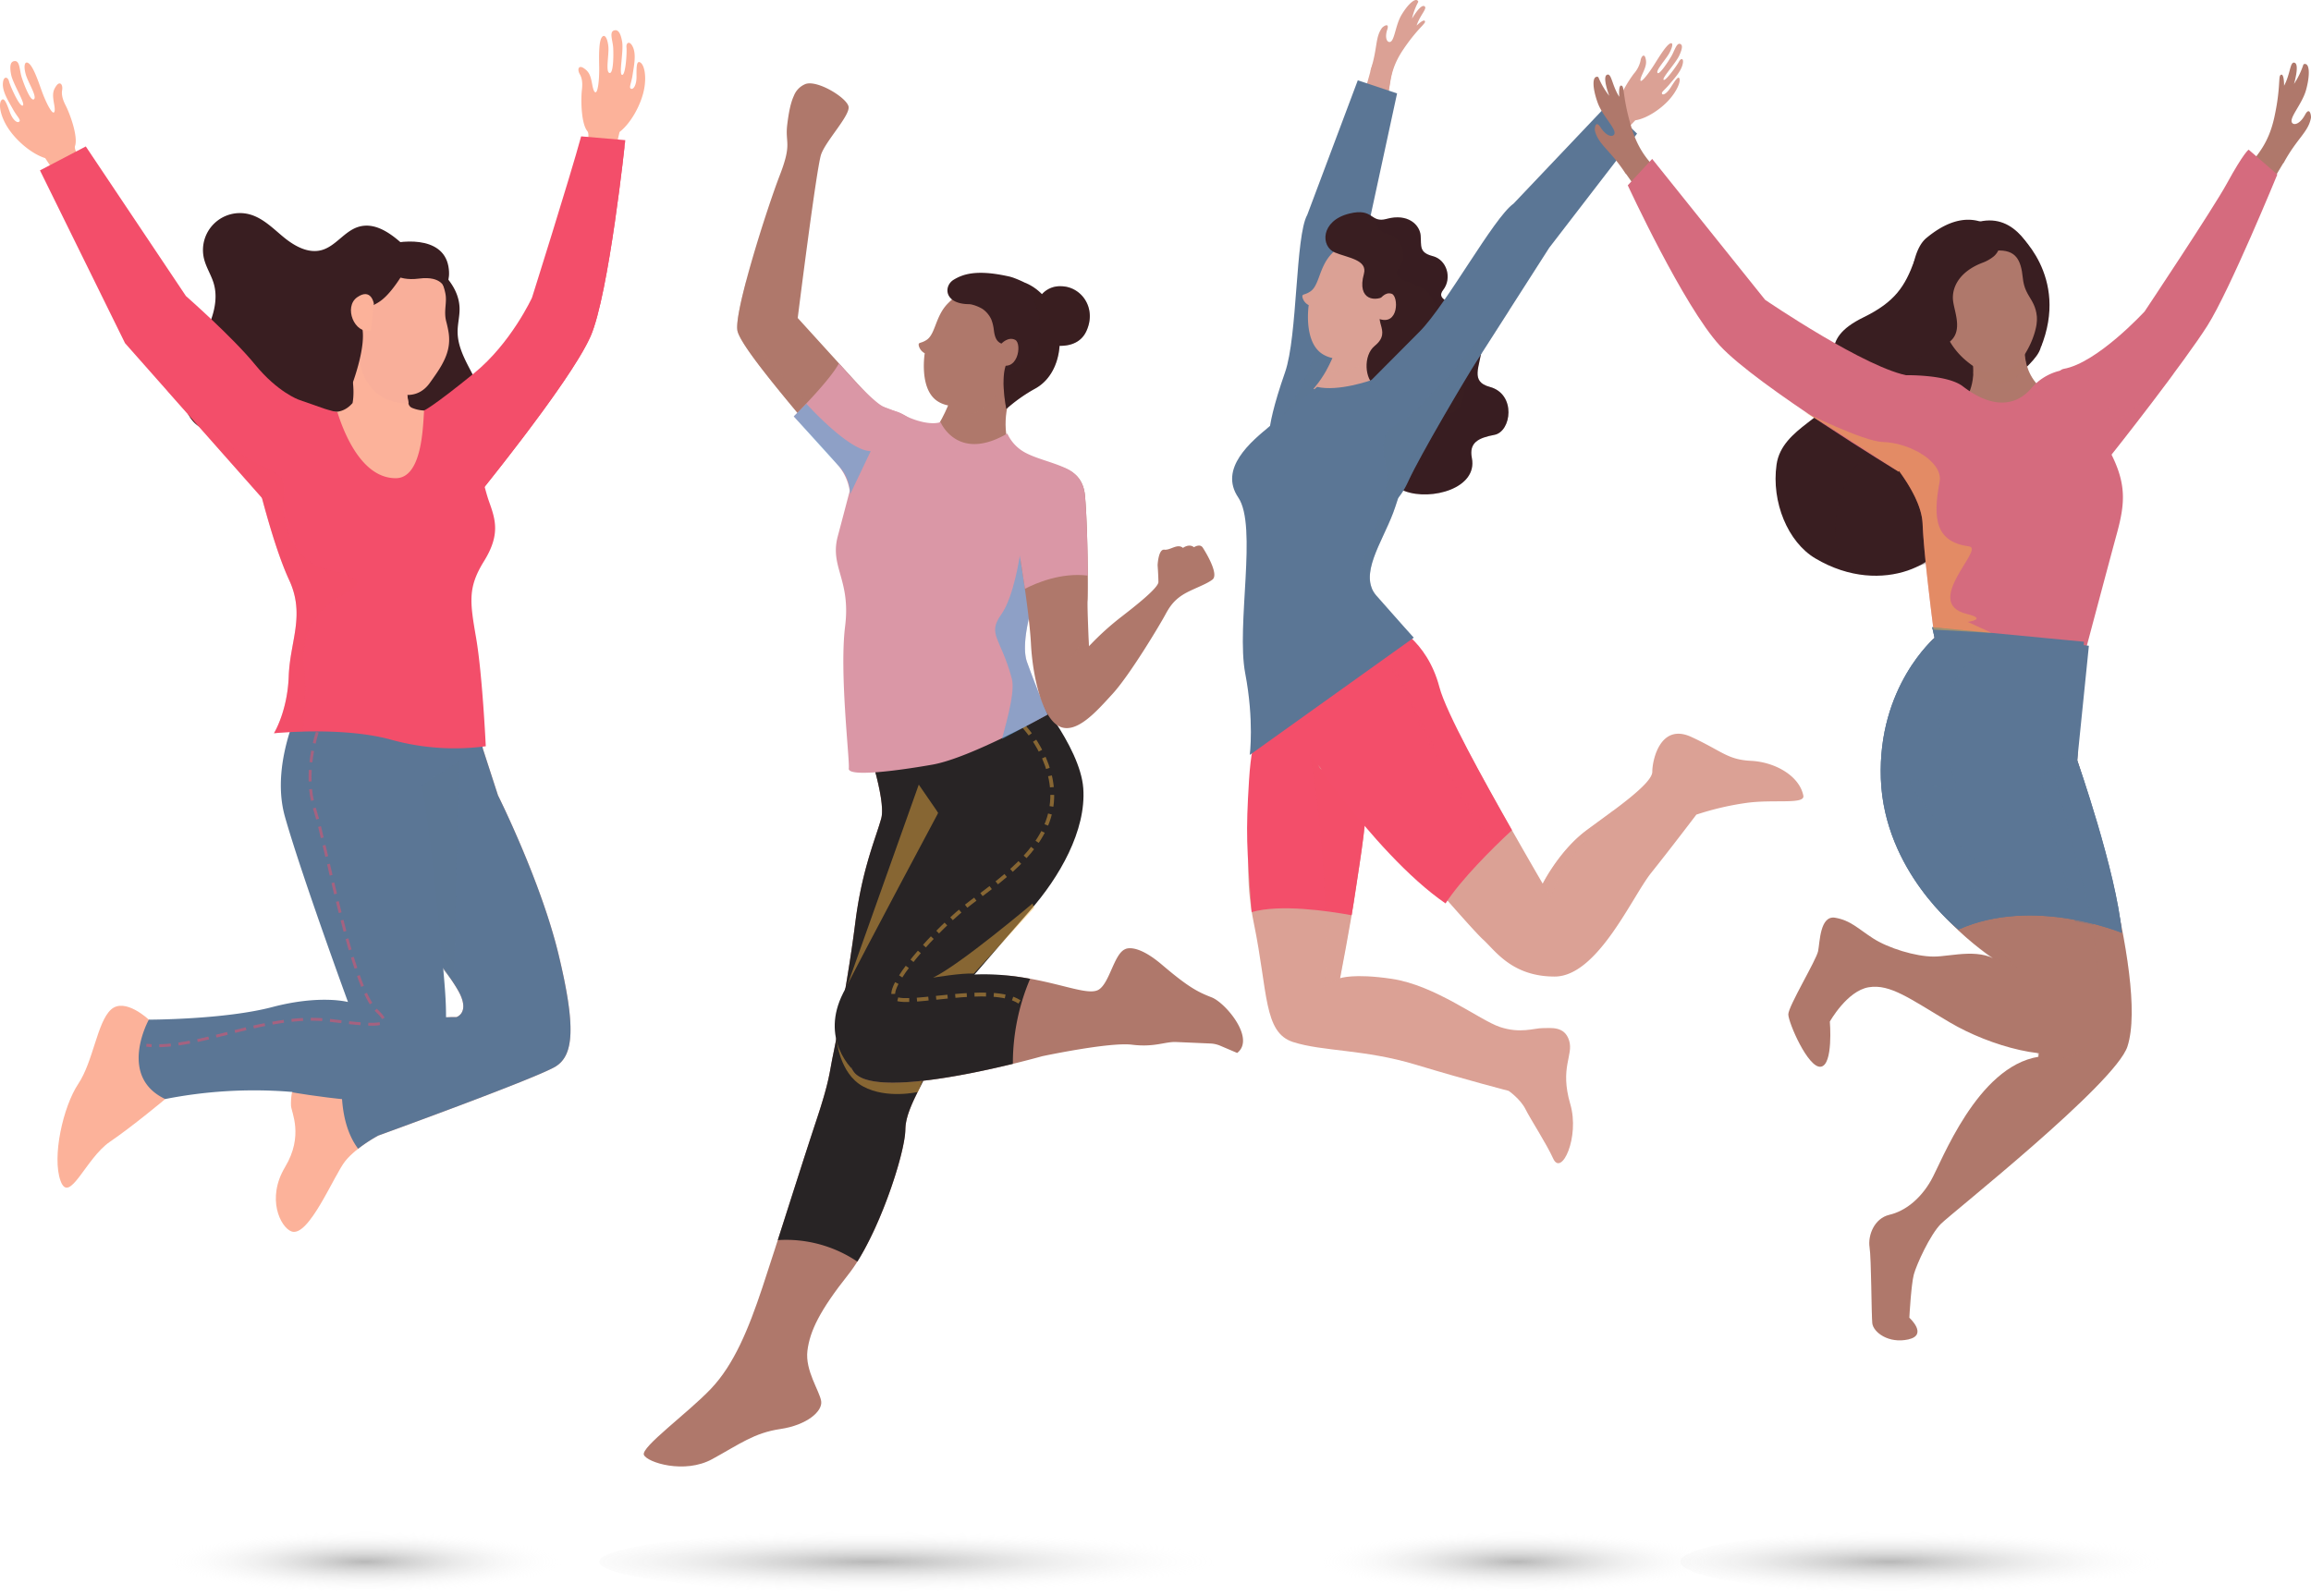 <svg xmlns="http://www.w3.org/2000/svg" xmlns:xlink="http://www.w3.org/1999/xlink" width="861.5" height="595.106" viewBox="0 0 861.5 595.106">
  <defs>
    <radialGradient id="radial-gradient" cx="0.5" cy="0.5" r="2.925" gradientTransform="translate(0.417 0.423) scale(0.167 0.153)" gradientUnits="objectBoundingBox">
      <stop offset="0"/>
      <stop offset="1" stop-color="#fff" stop-opacity="0"/>
    </radialGradient>
    <radialGradient id="radial-gradient-2" cx="0.5" cy="0.5" r="4.085" gradientTransform="translate(0.306 0.445) scale(0.119 0.11)" xlink:href="#radial-gradient"/>
    <radialGradient id="radial-gradient-3" cx="0.5" cy="0.5" r="5.183" gradientTransform="translate(0.325 0.457) scale(0.094 0.087)" xlink:href="#radial-gradient"/>
    <radialGradient id="radial-gradient-4" cx="0.5" cy="0.5" r="2.925" xlink:href="#radial-gradient"/>
  </defs>
  <g id="Women_Illustration_2" data-name="Women Illustration 2" transform="translate(-54.103 -40.645)">
    <g id="Group_10" data-name="Group 10" transform="translate(513.422 40.645)">
      <g id="Group_9" data-name="Group 9">
        <g id="Group_4" data-name="Group 4" transform="translate(39.985)">
          <path id="Path_267" data-name="Path 267" d="M430.943,56.371c-2.881,4.956-3.552,10.879-4.912,27.795-.159,1.978-.328,3.871-.5,5.72a75.318,75.318,0,0,0-16.5,2.947c4.936-12.136,9.546-23.714,10.518-27.13,2.733-9.612,1.152-6.527,8.182-9.507C431.211,54.723,433.825,51.413,430.943,56.371Z" transform="translate(-409.033 -35.317)" fill="#dba195"/>
          <path id="Path_268" data-name="Path 268" d="M434.448,50.186s3.017-2.954,3.143-1.457c.07.861-3.088,2.889-8.152,10.421-4.8,7.132-4.58,11.948-5.344,15.127-1.5,6.243-7.339-5.835-6.741-7.688,2.591-8.02,1.591-11.95,4.182-15.525.394-.544,2.918-2.28,1.958.649-.95,2.9-.148,4.789,1.017,4.578,1.736-.314,2-6.232,4.315-10.106,2.376-3.974,5.246-6.639,6.183-5.094a.388.388,0,0,1-.007.387,24.316,24.316,0,0,0-2.266,6.114s3.046-5.327,4.541-4.67S435.768,46.117,434.448,50.186Z" transform="translate(-405.666 -40.645)" fill="#dba195"/>
        </g>
        <path id="Path_269" data-name="Path 269" d="M389.191,204.9l2.259-6.672s-3.331-2.424,5.4-27.445c4.708-13.5,3.8-50.741,8.273-58.676l18.839-50.171,14.643,4.886-11.347,52.464s-5.357,42.228-6.307,49.58-4.035,40.861-3.859,51.623-4.261,13.361-4.261,13.361L390.909,205.3Z" transform="translate(-377.119 -31.986)" fill="#5b7695"/>
        <path id="Path_270" data-name="Path 270" d="M419.243,201.347l16.425,6.66a57.427,57.427,0,0,1,16.871,23.53c5.327,14.65,39.512,73.253,39.512,73.253s6.215-12.432,16.425-19.979S532.9,267.5,532.9,263.056s3.02-18.309,14.564-12.982,13.405,8.465,22.283,8.909,17.979,5.561,19.461,12.973c.674,3.368-10.655,1.332-20.865,2.664a106.218,106.218,0,0,0-19.018,4.419s-9.767,12.875-16.87,21.753-19.978,38.624-35.96,38.624-22.2-9.767-26.639-13.762-31.52-35.517-31.52-35.517l-13.319-14.207-15.982-14.206-17.758-18.2,4.44-28.414Z" transform="translate(-376.272 24.724)" fill="#dba195"/>
        <path id="Path_271" data-name="Path 271" d="M412.073,125.765s-8.54,31.333-20.376,38.7c-8.768,5.461,10.03,8.69,10.03,8.69l16.646-19.57,2.024-20.021Z" transform="translate(-377.048 -6.021)" fill="#5b7695" opacity="0.34" style="mix-blend-mode: multiply;isolation: isolate"/>
        <g id="Group_5" data-name="Group 5" transform="translate(5.566 263.363)">
          <path id="Path_272" data-name="Path 272" d="M407.811,227.856H394.048L390.5,232.74s4.44-8.51.888,10.58-9.767,39.586-4.44,65.336,3.552,40.844,14.652,44.4,26.637,2.663,45.727,8.435,34.629,9.767,34.629,9.767,4.372,3.026,6.274,6.83,7.775,12.8,10.33,18.426c3.106,6.831,9.971-8.037,6.367-20.328-4.011-13.675,1.268-18.175-.423-23.67s-6.762-4.649-9.933-4.649-8.242,2.114-15.85-.422S454.693,331.9,438.35,329.477c-14.27-2.119-19.232-.211-19.232-.211s3.8-19.443,5.706-32.335,4.86-29.165,3.8-39.733S407.811,227.856,407.811,227.856Z" transform="translate(-384.442 -227.856)" fill="#dba195"/>
          <path id="Path_273" data-name="Path 273" d="M409.177,279.332l-3.945-4.227s2.254,28.742-.423,38.04l6.2-3.1,5.071-28.6Z" transform="translate(-376.332 -208.637)" fill="#dba195" opacity="0.31" style="mix-blend-mode: multiply;isolation: isolate"/>
          <path id="Path_274" data-name="Path 274" d="M390.621,232.74l3.552-4.884h13.762S427.7,246.632,428.753,257.2s-1.9,26.841-3.8,39.733c-.4,2.733-.892,5.764-1.412,8.84-8.912-1.639-26.71-4.227-37.286-1.161-1.815-24.739-2.209-29.062-.957-49.228C386.5,236,390.621,232.74,390.621,232.74Z" transform="translate(-384.566 -227.856)" fill="#f34e6a"/>
        </g>
        <g id="Group_6" data-name="Group 6" transform="translate(26.173 79.121)">
          <path id="Path_275" data-name="Path 275" d="M426.7,122.918l16.321-3.452s-15.283,17.956-12.32,34.985c3.279,18.851-28.534-.914-28.534-.914s12.558-13.415,9.659-31.109C411.172,118.44,426.7,122.918,426.7,122.918Z" transform="translate(-398.014 -87.703)" fill="#dba195"/>
          <path id="Path_276" data-name="Path 276" d="M415.022,127.783l11.936,4.454s-4.1,12.544-21.412,11.268l5.18-10.386Z" transform="translate(-396.64 -84.32)" fill="#dba195" opacity="0.44" style="mix-blend-mode: multiply;isolation: isolate"/>
          <path id="Path_277" data-name="Path 277" d="M433.588,104.863c-7.649-4.136-15.3-3.143-23.383,5.18-4.829,4.973-4.565,11.808-8.007,14.125-2.268,1.528-3.212.753-2.936,2.211a4.485,4.485,0,0,0,2.324,2.882s-1.962,12.868,4.5,17.805c5.81,4.443,17.168,2.048,24.464-3.763C435.915,139.028,451.122,114.343,433.588,104.863Z" transform="translate(-399.215 -94.609)" fill="#dba195"/>
          <path id="Path_278" data-name="Path 278" d="M428.4,132.048s2.161-6-.058-4.413c-4.133,2.964-11.431,2.254-8.663-7.753,1.452-5.246-5.972-5.959-10.786-7.952-5.423-2.245-5.4-11.849,5.294-14.511,9.19-2.286,7.82,3.652,13.89,1.988,8.161-2.237,12.439,2.311,12.755,6.188s-.713,6.336,4.516,7.678,7.288,8.2,3.883,12.6c-2.673,3.451,2.138,4.474,7.208,6.71s8,8.051,7.21,15.058-4.42,12.411,2.932,14.387c9.982,2.684,8.081,16.7,1.743,17.891-6.067,1.142-9.518,2.927-8.4,8.647,2.218,11.331-15.176,15.957-24.876,12.375-12.517-4.623-13.468-19.532-10.458-26.688s3.462-10.216-.772-12.668c-3.756-2.175-4.587-11.2-.1-14.861C430.916,140.861,421.118,136.937,428.4,132.048Z" transform="translate(-396.73 -96.888)" fill="#391e21"/>
          <path id="Path_279" data-name="Path 279" d="M419.862,120.707s1.892-3.063,4.486-2.133,2.677,12.218-4.98,9.269" transform="translate(-391.017 -88.137)" fill="#dba195"/>
          <path id="Path_280" data-name="Path 280" d="M461.082,161.469c-7.352-1.977-3.724-7.38-2.932-14.387s-2.138-12.823-7.21-15.059-9.881-3.258-7.208-6.709c3.406-4.4,1.346-11.256-3.883-12.6s-4.2-3.8-4.516-7.678-4.595-8.425-12.755-6.188a5.475,5.475,0,0,1-3.749-.056c.066,2.828.091,4.717,4.434,5.831,5.229,1.342,7.288,8.2,3.881,12.6-2.671,3.451,2.14,4.472,7.21,6.709s8,8.051,7.21,15.059-4.421,12.411,2.932,14.387c9.982,2.684,8.08,16.7,1.743,17.891-6.067,1.142-9.518,2.927-8.4,8.647,1.687,8.611-7.954,13.345-16.936,13.551a17.026,17.026,0,0,0,8.646,6.914c9.7,3.582,27.094-1.044,24.876-12.375-1.12-5.72,2.331-7.505,8.4-8.647C469.163,178.167,471.065,164.153,461.082,161.469Z" transform="translate(-391.236 -96.33)" fill="#391e21" opacity="0.19" style="mix-blend-mode: multiply;isolation: isolate"/>
        </g>
        <path id="Path_281" data-name="Path 281" d="M476.6,92.529c-2.722-.526-3.027-4.772-.488-6.793,4.746-3.776,10.154-8.488,10.175-10.379.035-3,3.964-9.338,6.012-11.984a10.752,10.752,0,0,0,2.4-4.694c.266-1.791,1.419-2.832,1.885-.985s.117,3.084-1.152,5.854c-.616,1.345-.938,2.383-.647,2.593.513.37,3.088-2.927,5.161-6.247,2.141-3.425,4.559-7.281,5.931-7.746,1.063-.359.833,1.307-.429,3.641s-5.014,6.309-4.413,7.345,3.933-4.073,5.16-6.162,1.927-5.039,3.262-4.616c.914.29,1.035,1.479-.326,4.378s-6.506,8.372-5.809,9.015,5.041-5.455,5.728-6.789c.712-1.38,1.995-1.417,1.321,1.165s-3.065,5.133-4.886,7.318-3.119,2.871-2.738,3.535,1.813-.2,3.219-2.382,2.815-4.54,3.264-3.307-.954,4.721-4.043,8.107-8.283,6.841-12.412,7.445c0,0-9.268,9.518-10.254,12.837Z" transform="translate(-342.472 -35.986)" fill="#dba195"/>
        <path id="Path_282" data-name="Path 282" d="M409.986,182.066l10.566-11s6.229-6.229,18-18.1c10.064-10.148,27.58-42.463,35.021-47.716l34.906-36.779,11.135,10.69L486.877,121.7s-22.939,35.856-26.948,42.092-21.156,35.187-25.612,44.987-9.576,10.244-9.576,10.244l-7.573-35.187Z" transform="translate(-368.661 -29.327)" fill="#5b7695"/>
        <path id="Path_283" data-name="Path 283" d="M421.579,252.228l1.127,17.753-5.146,34.412s-6.689-2.289-9.788-2.007c0,0-1.41-44.521-7.608-64.811S421.579,252.228,421.579,252.228Z" transform="translate(-373.025 36.884)" fill="#f34e6a" opacity="0.31" style="mix-blend-mode: multiply;isolation: isolate"/>
        <g id="Group_7" data-name="Group 7" transform="translate(15.002 226.071)">
          <path id="Path_284" data-name="Path 284" d="M395.714,215.109l23.53-13.762,16.425,6.66s13.151,5.457,17.881,23.53c2.438,9.317,16.583,34.87,27.037,53.29-7.665,7.114-19.042,18.5-24.763,27.326-27.633-18.967-58.33-66.643-58.33-66.643l-6.219-1.986Z" transform="translate(-391.274 -201.347)" fill="#f34e6a"/>
          <path id="Path_285" data-name="Path 285" stroke="#f34e6a" d="M415.569,211.371s9.3,1.957,18.6,23.984,29.368,50.416,29.368,50.416" fill="none" transform="translate(-381.392 -197.27)" stroke-miterlimit="10" stroke-width="1.077" stroke-dasharray="4.308 2.872" opacity="0.49" style="mix-blend-mode: multiply;isolation: isolate"/>
        </g>
        <path id="Path_286" data-name="Path 286" d="M412.3,143.924s-12.176,10.276-17.044,14.183c-7.716,6.193-19.7,16.247-12.356,27.075,7.227,10.651-.83,47.628,2.584,65.551,3.382,17.752,1.691,30.433,1.691,30.433l61.148-43.724s-6.1-6.748-13.95-15.708c-6.693-7.643,2.052-19.65,6.263-30.877s11.7-42.106,11.7-42.106L432.5,141.4S420.256,145.8,412.3,143.924Z" transform="translate(-380.61 0.339)" fill="#5b7695"/>
        <g id="Group_8" data-name="Group 8" transform="translate(31.99 285.14)">
          <path id="Path_287" data-name="Path 287" d="M453.672,258.763l-.543-.959Z" transform="translate(-383.102 -237.451)" fill="#dba195"/>
          <path id="Path_288" data-name="Path 288" d="M404.12,244.646l-.769-1.31q.713.945,1.464,1.926Z" transform="translate(-403.35 -243.336)" fill="#dba195"/>
          <path id="Path_289" data-name="Path 289" d="M465.768,288.268l-2.856-5.4s6.215-12.432,16.425-19.979c3.064-2.265,6.485-4.728,9.776-7.189l1.29-.449S471.184,270.21,465.768,288.268Z" transform="translate(-379.122 -238.491)" fill="#dba195" opacity="0.51" style="mix-blend-mode: multiply;isolation: isolate"/>
          <path id="Path_290" data-name="Path 290" d="M455.269,261.584h0q-.861-1.517-1.754-3.1C454.109,259.537,454.7,260.574,455.269,261.584Z" transform="translate(-382.945 -237.173)" fill="#f34e6a"/>
          <path id="Path_291" data-name="Path 291" d="M453.448,258.369l-1.1-1.954Z" transform="translate(-383.42 -238.016)" fill="#f34e6a"/>
          <path id="Path_292" data-name="Path 292" d="M445.673,244.4q-.215-.392-.429-.785Q445.457,244.009,445.673,244.4Z" transform="translate(-386.309 -243.222)" fill="#f34e6a"/>
        </g>
        <path id="Path_293" data-name="Path 293" d="M457.9,141.709c-4.008,6.235-21.156,35.188-25.612,44.987a27.211,27.211,0,0,1-3.752,6.187c-.667,2.128-1.3,4.03-1.875,5.56-3.756,10.016-11.091,20.643-7.884,28.248-7.155-4.806-2.359-13.461-.474-17.441,2.024-4.274,6.073-19.795,6.073-24.294s-4.274-15.3,2.925-19.121,11.056-9.5,17.322-15.521,6.523-8.1,10.8-13.048c2.2-2.552,8.775-8.933,14.623-14.515C464.719,131.068,459.6,139.06,457.9,141.709Z" transform="translate(-366.631 -7.246)" fill="#5b7695" opacity="0.34" style="mix-blend-mode: multiply;isolation: isolate"/>
      </g>
      <ellipse id="Ellipse_1" data-name="Ellipse 1" cx="76.514" cy="12.752" rx="76.514" ry="12.752" transform="translate(29.675 569.601)" opacity="0.28" fill="url(#radial-gradient)" style="mix-blend-mode: multiply;isolation: isolate"/>
    </g>
    <g id="Group_16" data-name="Group 16" transform="translate(648.15 63.986)">
      <g id="Group_15" data-name="Group 15">
        <path id="Path_294" data-name="Path 294" d="M674.724,76.71c-1.74,3.247-4.064,4.125-4.852,2.932-1.175-1.781,3.782-6.951,5.236-12.211,1.491-5.395,1.426-10.129-.708-9.657a.475.475,0,0,0-.333.328,29.322,29.322,0,0,1-3.454,7.086s2.117-7.111.293-7.869-1.536,3.988-3.991,8.538c0,0,.065-5.105-1.349-3.964-.812.656.051,5.111-2.308,15.828-2.234,10.146-6.624,13.979-8.766,17.3-.993,1.54-.883,2.432-.134,2.881-2.216,2.988-5.09,6.5-8.957,10.836-1.6,1.791-3.112,3.518-4.586,5.211,3.341,3.99,4.4,9.788,8.175,17.123,6.491-14.448,12.766-28.142,14.943-31.844,1.1-1.877,1.957-3.275,2.605-4.376a1.512,1.512,0,0,0,.3-.354c4.851-8.961,9.121-11.367,10.086-16.617C677.073,77.08,676.484,73.425,674.724,76.71Z" transform="translate(-409.495 -57.237)" fill="#af786b"/>
        <path id="Path_295" data-name="Path 295" d="M510.764,109.792c-4.193-4.022-7.333-7.3-9.773-10.108.712-.505.751-1.4-.357-2.861-2.394-3.146-7.07-6.624-10.087-16.567-3.184-10.5-2.67-15.009-3.531-15.6-1.5-1.027-1.037,4.059-1.037,4.059-2.8-4.346-2.884-9.1-4.644-8.2s.9,7.822.9,7.822a29.338,29.338,0,0,1-4-6.795.472.472,0,0,0-.357-.3c-2.164-.3-1.861,4.421.046,9.683,1.858,5.13,7.2,9.9,6.169,11.766-.692,1.251-3.077.557-5.064-2.545-2.01-3.139-2.314.551-2.106,1.336,1.37,5.159,5.817,7.225,11.348,15.783a1.447,1.447,0,0,0,.329.329c.733,1.048,1.691,2.376,2.939,4.161,2.456,3.52,9.778,16.686,17.374,30.586,3.192-7.608,3.8-13.471,6.817-17.708C514.139,113.057,512.494,111.452,510.764,109.792Z" transform="translate(-476.381 -55.949)" fill="#af786b"/>
        <g id="Group_14" data-name="Group 14" transform="translate(12.76 32.466)">
          <path id="Path_296" data-name="Path 296" d="M628.84,219.023l-1.871,34.625S654,334.6,645.685,360.33c-4.468,13.823-65.489,62.09-69.529,66.131s-9.089,15.149-10.1,18.852-1.684,16.16-1.684,16.16,7.07,6.4-.336,8.08-13.129-2.694-13.466-6.06-.338-23.9-1.01-28.279,1.682-10.773,7.407-12.119,11.445-5.723,15.486-12.793,17.17-42.418,40.062-46.122l4.04-32.655-20.2-70.361,6.733-47.132Z" transform="translate(-459.42 -25.924)" fill="#af786b"/>
          <path id="Path_297" data-name="Path 297" d="M628.84,219.023l-1.871,34.625S654,334.6,645.685,360.33c-4.468,13.823-65.489,62.09-69.529,66.131s-9.089,15.149-10.1,18.852-1.684,16.16-1.684,16.16,7.07,6.4-.336,8.08-13.129-2.694-13.466-6.06-.338-23.9-1.01-28.279,1.682-10.773,7.407-12.119,11.445-5.723,15.486-12.793,17.17-42.418,40.062-46.122l4.04-32.655-20.2-70.361,6.733-47.132Z" transform="translate(-459.42 -25.924)" fill="#af786b" opacity="0.1" style="mix-blend-mode: multiply;isolation: isolate"/>
          <path id="Path_298" data-name="Path 298" d="M623.415,143.067c-2.161,7.767-21.366,16.87-22.009,32.01s13.315,11.82,2.02,16.5-16.871,10.238-15.486,20.2-22.892,24.911-48.479,9.762c-10.247-6.066-16.469-21-14.476-35.012s21.075-17.839,22.166-28.024-7.017-18.434,10.239-26.866c11.793-5.762,15.469-11.588,18.934-21.027s32.947,8.438,32.947,8.438S630.349,118.141,623.415,143.067Z" transform="translate(-469.522 -69.114)" fill="#391e21"/>
          <path id="Path_299" data-name="Path 299" d="M593.293,123.708s-7.345,8.439-14.785,12.768-10.69,3.756-14.336,14.329,1.048,18.112-11.713,25.768-21.146,48.126,5.1,44.115,28.074-9.114,30.625-16.406,18.595-43.022,18.595-43.022l3.281-24.427Z" transform="translate(-463.119 -62.664)" fill="#391e21" opacity="0.28" style="mix-blend-mode: multiply;isolation: isolate"/>
          <path id="Path_300" data-name="Path 300" d="M594.546,327.325s15.4,2.655,21.189-9.98-12.371-10-12.371-10l-9.74,11.845Z" transform="translate(-441.452 11.94)" fill="#af786b" opacity="0.37" style="mix-blend-mode: multiply;isolation: isolate"/>
          <g id="Group_11" data-name="Group 11" transform="translate(158.92)">
            <path id="Path_301" data-name="Path 301" d="M599.073,184.088s-2.707-21.064,2.9-22.034c12.551-2.172,30.208-21.426,30.208-21.426s25.482-38.24,30.6-47.6c6.4-11.7,8.168-12.714,8.168-12.714l10.689,9.258s-17.742,43.269-26.065,56.38c-8.518,13.421-33.3,45.171-38.069,50.929C613.965,201.161,599.073,184.088,599.073,184.088Z" transform="translate(-598.42 -80.315)" fill="#d56b7e"/>
            <path id="Path_302" data-name="Path 302" d="M640.624,139.632a4.429,4.429,0,0,0-.982.988c-4.617,5.935-21.763,17.8-21.763,17.8s5.935-9.562-1.978-5.6-9.892-.989-9.892-.989l-1.649,2.638,8.287,18.859a2.266,2.266,0,0,0,2.444-.573C618.276,168.908,630.389,153.465,640.624,139.632Z" transform="translate(-596.004 -56.187)" fill="#d56b7e" opacity="0.44" style="mix-blend-mode: multiply;isolation: isolate"/>
          </g>
          <g id="Group_12" data-name="Group 12" transform="translate(116.455 33.703)">
            <path id="Path_303" data-name="Path 303" d="M598.1,127.073s-4.2,13.039,3.721,21.764c4.23,4.659-3.857,11.329-11.981,11.188-7.089-.122-14.12-6.8-14.12-6.8s5.747-8.744-1.037-23.07Z" transform="translate(-565.612 -94.999)" fill="#af786b"/>
            <path id="Path_304" data-name="Path 304" d="M578.629,132.725l-1.642,7.459s.029.454.02,2.857c0,0,14,10.513,19.626-4.026,0,0-1-6.118-.535-7.457S578.629,132.725,578.629,132.725Z" transform="translate(-564.674 -93.335)" fill="#af786b" opacity="0.51" style="mix-blend-mode: multiply;isolation: isolate"/>
            <path id="Path_305" data-name="Path 305" d="M602.528,124.55a22.778,22.778,0,0,1-1.728-3.776c-.561-1.843-.563-3.9-1.515-5.614-.992-1.778-1.023-6.02-2.4-7.505-2.8-3.026-7.926-3.2-12.132-3.373a8.959,8.959,0,0,0-1.4.048l-.111.014a20.115,20.115,0,0,0-2.743.508l-.748.194c-4.431,1.144-7.414,5.057-9.21,9.13a31.031,31.031,0,0,0-2.023,6.529,10.225,10.225,0,0,0-.193,3.674c.245,1.5.878,2.927.844,4.469-.032,1.576-.459,3.123-.381,4.706a16,16,0,0,0,1.225,4.8,27.44,27.44,0,0,0,8.3,11.234,35.358,35.358,0,0,0,3.047,2.244,12.167,12.167,0,0,0,8.87,1.629l.732-.138a12.166,12.166,0,0,0,7.678-4.731c4.136-5.82,7.494-14.538,4.924-21.758A18.71,18.71,0,0,0,602.528,124.55Z" transform="translate(-568.234 -104.273)" fill="#af786b"/>
          </g>
          <path id="Path_306" data-name="Path 306" d="M612.078,274.534l4.738,40.536L596.021,289.8l-.527-17.109Z" transform="translate(-440.69 -2.062)" fill="#af786b" opacity="0.2" style="mix-blend-mode: multiply;isolation: isolate"/>
          <path id="Path_307" data-name="Path 307" d="M619.559,224.872l-6.733,36.358s22.22,56.221,27.606,67.668,7.069,27.606-3.366,33.665-34-.672-48.816-9.425-22.219-14.477-30.3-13.131S543.476,352.8,543.476,352.8s1.346,16.16-3.366,16.833-12.119-16.5-12.119-19.526,10.435-20.2,11.109-23.566.674-13.466,6.4-12.457,8.332,3.956,14.055,7.66,15.908,6.817,22.641,6.817,18.18-3.7,25.249,2.693c0,0-24.239-14.476-33.329-36.022s-13.466-39.052-4.376-61.608,12.793-23.9,12.793-23.9l39.389,4.376Z" transform="translate(-468.149 -27.676)" fill="#af786b"/>
          <path id="Path_308" data-name="Path 308" d="M600.229,309.773a70.95,70.95,0,0,0-11.108-4.443s-14.283-11.268-17.933-16.347-9.2-22.058-9.2-22.058l9.522,1.11S586.423,299.618,600.229,309.773Z" transform="translate(-454.322 -4.408)" fill="#af786b" opacity="0.2" style="mix-blend-mode: multiply;isolation: isolate"/>
          <path id="Path_309" data-name="Path 309" d="M608.847,145.782a20.284,20.284,0,0,1,11.251-6.848,12.6,12.6,0,0,1,6.361.219c7.658,2.546,5.692,18.108,11.9,30.008s5.69,19.142,2.587,30.525-11.9,44.493-11.9,44.493l-56.058-5.54s-3.957-29.642-4.475-42.576-17.073-29.49-17.073-29.49l9.829-25.869s16.188-.511,22.248,4.139C597.219,155.357,605.325,149.821,608.847,145.782Z" transform="translate(-458.61 -56.593)" fill="#d56b7e"/>
          <path id="Path_310" data-name="Path 310" d="M595.539,176.19s2.141-11.472-4.815-12.479c-15.82-2.287-54.08-28.405-54.08-28.405l-42.1-52.537-9.091,9.847s20.807,45.063,34.31,59.751c13.809,15.021,66.688,47.054,66.688,47.054Z" transform="translate(-485.452 -79.317)" fill="#d56b7e"/>
          <path id="Path_311" data-name="Path 311" d="M571.664,206.9l56.563,5.408-2.491,44.234s14.553,41.443,16.634,64.319c0,0-33.037-13.726-60.9-1.248,0,0-27.689-21.628-28.936-56.148s20.034-52.6,20.034-52.6Z" transform="translate(-458.187 -28.823)" fill="#5b7695"/>
          <path id="Path_312" data-name="Path 312" d="M571.664,206.9l58.416,6.917-4.344,42.725s14.553,41.443,16.634,64.319c0,0-33.037-13.726-60.9-1.248,0,0-27.689-21.628-28.936-56.148s20.034-52.6,20.034-52.6Z" transform="translate(-458.187 -28.823)" fill="#5b7695"/>
          <path id="Path_313" data-name="Path 313" d="M581.468,319.617a64.179,64.179,0,0,1,25.681-5.226,8.12,8.12,0,0,0-3.274-.841c-11.109-.505-19.19-11.614-19.19-11.614s21.715,1.009,11.616-3.03-23.735-19.695-30.8-30.3,7.574-1.01,13.634-1.01-11.614-23.735-2.02-36.864,16.665-21.208,16.665-21.208l.087-.5-22.2-2.123.9,3.966s-21.282,18.078-20.034,52.6S581.468,319.617,581.468,319.617Z" transform="translate(-458.187 -28.823)" fill="#5b7695" opacity="0.28" style="mix-blend-mode: multiply;isolation: isolate"/>
          <path id="Path_314" data-name="Path 314" d="M594.758,249.152l9.09-8.08-3.4,8.271L614.691,304l-6.947-1.293Z" transform="translate(-440.99 -14.924)" fill="#5b7695" opacity="0.28" style="mix-blend-mode: multiply;isolation: isolate"/>
          <path id="Path_315" data-name="Path 315" d="M593.249,228.17s7.68-1.018-.329-2.968c-16.838-4.1,6.774-24.385.882-25.174-12.371-1.657-13.708-10.016-11.033-24.059,1.431-7.512-11.209-14.64-21.106-14.882-7.319-.179-29.688-11.344-29.688-11.344l7.965,4.586,27.587,17.848.118-.3c4.222,5.768,8.528,13.176,8.788,19.672.416,10.4,3.056,31.593,4.074,39.5l21.7,1.232Z" transform="translate(-466.528 -52.074)" fill="#f6b545" opacity="0.44" style="mix-blend-mode: multiply;isolation: isolate"/>
          <g id="Group_13" data-name="Group 13" transform="translate(98.052 26.132)">
            <path id="Path_316" data-name="Path 316" d="M592.735,101.546a6.866,6.866,0,0,1,.795,11,14.592,14.592,0,0,1-4.208,2.383c-8.417,3.2-11.616,9.089-10.942,14.308s5.218,14.308-5.892,17.337c-3.318.906-8.542,4.313-10.6,7.407-3.272,4.91-8.14-3.048-6.347-8.67a12.191,12.191,0,0,1,1.633-3.281c6.566-9.427,5.387-10.773,5.387-16.16s.893-16.084,5.891-20.2S582.913,95.27,592.735,101.546Z" transform="translate(-555.152 -98.891)" fill="#391e21"/>
            <path id="Path_317" data-name="Path 317" d="M583.344,106.434s-1,4.1,3.2,3.871c7.241-.392,9.137,3.437,9.823,10.229.8,7.958,5.741,7.75,5.318,17.69,0,0,2.7-12.432.85-20.007s-8.753-21.882-22.387-18.685S583.344,106.434,583.344,106.434Z" transform="translate(-547.154 -98.817)" fill="#391e21"/>
          </g>
          <path id="Path_318" data-name="Path 318" d="M585.938,103.046l3.562-.937s20.053,16.306,9,43.295c0,0,1.5-32.8-8.809-37.485C585.078,105.824,585.938,103.046,585.938,103.046Z" transform="translate(-444.603 -71.45)" fill="#391e21"/>
        </g>
      </g>
      <ellipse id="Ellipse_2" data-name="Ellipse 2" cx="106.856" cy="12.752" rx="106.856" ry="12.752" transform="translate(32.369 546.259)" opacity="0.28" fill="url(#radial-gradient-2)" style="mix-blend-mode: multiply;isolation: isolate"/>
    </g>
    <g id="Group_24" data-name="Group 24" transform="translate(277.504 71.733)">
      <g id="Group_23" data-name="Group 23" transform="translate(16.575)">
        <g id="Group_22" data-name="Group 22">
          <g id="Group_21" data-name="Group 21">
            <g id="Group_17" data-name="Group 17" transform="translate(0 236.48)">
              <path id="Path_319" data-name="Path 319" d="M306.92,237.745s8.28,23.473,6.307,30.706-7.17,18.869-9.673,38.856-7.042,43.458-8.358,49.7-1.12,8.941-6.25,24.326-14.934,46.744-20.065,62.128-10.524,28.6-19.139,37.67S223.5,502.96,224.753,505.788s15.12,7.235,25.444,1.583,15.649-9.794,25.447-11.239,15.78-6.572,15.189-10.386-6.046-11.441-5.125-18.8,4.54-14.924,15.324-28.532,21.114-44.9,21.18-53.976,9.472-20.183,10.592-29.126,24.272-70.148,24.272-70.148l-2.56-22.224L346.5,245.9l-9.334-15.058Z" transform="translate(-224.69 -230.846)" fill="#af786b"/>
              <path id="Path_320" data-name="Path 320" d="M289.105,307.307c-2.5,19.986-7.042,43.458-8.358,49.7s-1.12,8.941-6.25,24.326c-3.556,10.662-9.355,28.992-14.288,44.365a47.5,47.5,0,0,1,29.657,8.014c9.507-15.089,17.838-41.138,17.9-49.283.068-9.074,9.472-20.183,10.592-29.126s24.272-70.148,24.272-70.148l-2.56-22.224-8.017-17.03-9.334-15.058-30.245,6.9s8.28,23.473,6.307,30.706S291.608,287.319,289.105,307.307Z" transform="translate(-210.242 -230.846)" fill="#282425"/>
            </g>
            <path id="Path_321" data-name="Path 321" d="M312.594,259.145l-7.251-10.523-26.88,75.557,28.174-.674Z" transform="translate(-202.817 12.865)" fill="#f6b545" opacity="0.46" style="mix-blend-mode: multiply;isolation: isolate"/>
            <g id="Group_18" data-name="Group 18" transform="translate(102.488 70.643)">
              <path id="Path_322" data-name="Path 322" d="M324.6,135.2,341,131.412s-15.072,18.4-11.761,35.515c3.665,18.948-28.792-.381-28.792-.381s12.411-13.767,9.151-31.555C308.86,130.983,324.6,135.2,324.6,135.2Z" transform="translate(-296.364 -105.455)" fill="#af786b"/>
              <path id="Path_323" data-name="Path 323" d="M313.02,140.159l12.121,4.265s-3.9,12.727-21.38,11.769l5.026-10.572Z" transform="translate(-295.015 -101.897)" fill="#af786b" opacity="0.44" style="mix-blend-mode: multiply;isolation: isolate"/>
              <path id="Path_324" data-name="Path 324" d="M331.37,118.376c-7.407-4.14-14.886-3.276-22.885,4.732-4.78,4.787-4.616,11.458-8.006,13.672-2.234,1.459-3.144.689-2.9,2.117a4.378,4.378,0,0,0,2.228,2.844s-2.09,12.526,4.143,17.433c5.609,4.413,16.722,2.234,23.919-3.337C333.171,151.74,348.345,127.866,331.37,118.376Z" transform="translate(-297.544 -111.748)" fill="#af786b"/>
              <path id="Path_325" data-name="Path 325" d="M334.046,116.644a42.438,42.438,0,0,0-4.437-1.906c-.208-.066-.418-.128-.63-.188s-.394-.131-.612-.181-.415-.087-.629-.134c-.259-.06-.522-.115-.788-.167-11.351-2.366-16.209-.491-19.449,1.463-3.776,2.278-3.683,9,5.61,9.119a6.862,6.862,0,0,1,.858.076,14.563,14.563,0,0,1,4.309,1.723,9.692,9.692,0,0,1,3.258,3.935,16.174,16.174,0,0,1,.951,4.042c.691,5.582,3.154,4.811,6.508,6l.542,3.921c-5.937,2.369-2.41,19.381-2.41,19.381a58.64,58.64,0,0,1,10.714-7.582C351.505,148.7,349.681,123,334.046,116.644Z" transform="translate(-294.443 -112.96)" fill="#391e21"/>
              <path id="Path_326" data-name="Path 326" d="M319.95,132.26s2.527-2.815,5.175-1.4.943,13.042-6.844,8.647" transform="translate(-289.108 -105.84)" fill="#af786b"/>
              <path id="Path_327" data-name="Path 327" d="M328.761,123.277a9,9,0,0,1,9.047-6.754c7.571,0,13.511,8,9.587,16.658s-16.036,4.618-16.036,4.618Z" transform="translate(-284.845 -111.511)" fill="#391e21"/>
            </g>
            <path id="Path_328" data-name="Path 328" d="M287.01,309.154,275.8,319.039s1.031,12.73,9.884,17.514,20.484,2.038,20.484,2.038l5.851-15.138Z" transform="translate(-203.902 37.488)" fill="#f6b545" opacity="0.46" style="mix-blend-mode: multiply;isolation: isolate"/>
            <g id="Group_19" data-name="Group 19" transform="translate(71.192 225.135)">
              <path id="Path_329" data-name="Path 329" d="M347.84,222.781s18.956,21.872,20.11,37.682-8.94,33.264-19.893,45.678-32.24,37.317-32.24,37.317l-9.949,9.406s-14.886,18.814-20.129,15.652S270.086,353.4,278.417,336.9s35.465-67.239,35.465-67.239L294,229.9Z" transform="translate(-275.297 -222.781)" fill="#282425"/>
              <path id="Path_330" data-name="Path 330" d="M322.965,311.911s.672-11.566,17.374-9.476,27.559,7.521,31.61,4.974,5.695-13.3,9.792-15.051c0,0,3.949-2.567,13.76,5.785S408.82,308.293,414,310.3s16.442,15.365,9.535,20.734l-6.3-2.684a10.482,10.482,0,0,0-3.659-.833c-3.264-.145-9.871-.436-12.858-.56-4.05-.167-8.059,2.045-16.411,1s-33.447,4.295-33.447,4.295-60.509,17.194-69.985,6.167S322.965,311.911,322.965,311.911Z" transform="translate(-273.502 -194.63)" fill="#af786b"/>
              <path id="Path_331" data-name="Path 331" d="M346.4,300.591c-1.906-.373-3.908-.7-6-.966-16.7-2.09-26.083,1-26.083,1s-42.861,23.963-33.385,34.988c6.933,8.066,41.151,1.034,59.038-3.324A80.7,80.7,0,0,1,346.4,300.591Z" transform="translate(-273.562 -191.819)" fill="#282425"/>
              <path id="Path_332" data-name="Path 332" stroke="#f6b545" d="M337.672,227.954l1.374,6.878s12.377,12.726,10.931,28.75-16.237,27.025-29.787,37.064-33.775,33.214-28.548,36.1,35.9-5.565,46.217,1.314" fill="none" transform="translate(-268.991 -220.677)" stroke-miterlimit="10" stroke-width="1.436" stroke-dasharray="4.308 2.872" opacity="0.46" style="mix-blend-mode: multiply;isolation: isolate"/>
            </g>
            <path id="Path_333" data-name="Path 333" d="M339.008,281.778l-.581-1.647s-26.724,22.645-37.064,27.651c0,0,10.727-1.808,15.154-1.516Z" transform="translate(-193.502 25.682)" fill="#f6b545" opacity="0.46" style="mix-blend-mode: multiply;isolation: isolate"/>
            <g id="Group_20" data-name="Group 20" transform="translate(34.827)">
              <path id="Path_334" data-name="Path 334" d="M316.2,194.222,301.6,182.779l-14.218-15.645-15.363-16.907s6.979-55.753,8.69-60.881,10.917-14.66,10.26-17.949-11.569-10-16.041-8.418a7.776,7.776,0,0,0-4.365,4.452c-1.253,2.728-1.915,6.405-2.427,10.5-.923,7.364,1.923,6.876-2.812,19.105s-17.039,50.755-15.791,57.856,30.3,39.586,38.126,49.646,7.359,26.564,7.359,26.564Z" transform="translate(-249.447 -62.744)" fill="#af786b"/>
              <path id="Path_335" data-name="Path 335" d="M252.049,133.484c-1.488-4.22.921-18.727.921-18.727l-.186.588c-2.256,8.539-3.721,15.708-3.25,18.391,1.061,6.032,22.182,30.376,33.312,43.736l3.728-4.346S253.538,137.7,252.049,133.484Z" transform="translate(-249.447 -41.587)" fill="#af786b" opacity="0.44" style="mix-blend-mode: multiply;isolation: isolate"/>
              <path id="Path_336" data-name="Path 336" d="M346.836,243.745c-2.76-7.824,3.095-24.721,3.095-24.721l1.844-19s16.251-18.163,13.62-24.846c-1.958-4.972-14.536-6.253-20.453-10.2a15.313,15.313,0,0,1-5.426-6.371c-.2.111-.36.21-.561.322-18.175,10.233-24.334-4.586-24.334-4.586-2.788,1-7.915.145-12.938-2.259-7.561-3.617-10.717-4.012-10.717-4.012l-8.552,25.64s-3.092,11.9-6.118,23.275,4.928,16.109,2.754,33.467,1.767,49.9,1.372,53.059,16.963,1.055,31.166-1.442S354.525,263.4,354.525,263.4,349.6,251.57,346.836,243.745Z" transform="translate(-238.809 -28.036)" fill="#da97a6"/>
              <path id="Path_337" data-name="Path 337" d="M332.765,204.527l1.844-19s.384-.43,1.021-1.177l-3.452-.639-5.14,5.717s-2.214,15.484-6.913,22.086c-5.409,7.6-.239,8.542,3.909,24,1.522,5.664-3.345,20.52-3.645,22.5,5.316-2.745,16.97-9.1,16.97-9.1s-4.929-11.835-7.689-19.66S332.765,204.527,332.765,204.527Z" transform="translate(-221.644 -13.539)" fill="#36aaea" opacity="0.46" style="mix-blend-mode: multiply;isolation: isolate"/>
              <path id="Path_338" data-name="Path 338" d="M329.723,182.792l4.725-18.43s13.018-1.576,14.134,10.852,1.177,37.542.979,39.121.485,17,.485,17A103.082,103.082,0,0,1,362.457,220.1c4.347-3.38,13.508-10.5,13.491-12.735-.023-2.66-.3-6.256-.3-6.256s.252-6.076,2.507-5.793,4.886-2.442,6.952-.657c0,0,2.255-1.753,4.1-.249,0,0,2.224-1.5,3.289.156s6.136,9.929,3.6,11.9-7.83,3.6-11.15,5.73-4.887,4.478-6.547,7.578-13.036,22.254-19.661,29.441c-5.588,6.06-13.419,15.275-19.869,11.922s-9.83-19.043-10.424-30.568-3.94-31.538-3.94-31.538Z" transform="translate(-218.914 -21.435)" fill="#af786b"/>
              <path id="Path_339" data-name="Path 339" d="M350.509,205.148c-.062-8.849-.345-21.865-1.054-29.763-1.116-12.427-14.435-11.493-14.435-11.493l-12.655,18.786,3.019,16.522s.788,4.72,1.667,10.88C330.941,208.056,340.38,203.91,350.509,205.148Z" transform="translate(-219.787 -21.607)" fill="#da97a6"/>
              <path id="Path_340" data-name="Path 340" d="M264.447,156.742s13.419-13.281,16.838-19.792c0,0,11.641,13.518,16.292,16.008s4.587.957,9.41,4.1-4.777,10.725-4.777,10.725l-10.87,12.634-5.887,5.371a19.3,19.3,0,0,0-4.164-10.445C277.4,170.79,264.447,156.742,264.447,156.742Z" transform="translate(-243.346 -32.559)" fill="#da97a6"/>
            </g>
            <path id="Path_341" data-name="Path 341" d="M264.447,152.385l4.7-4.723s15.953,17.759,23.984,17.658l-7.675,16.116a15.273,15.273,0,0,0-4.164-10.445C276.355,165.666,264.447,152.385,264.447,152.385Z" transform="translate(-208.518 -28.202)" fill="#36aaea" opacity="0.46" style="mix-blend-mode: multiply;isolation: isolate"/>
          </g>
          <path id="Path_342" data-name="Path 342" d="M336.793,219.066a27.5,27.5,0,0,1,8.348-6.094l-.6-3.9Z" transform="translate(-179.09 -3.22)" fill="#af786b" opacity="0.44" style="mix-blend-mode: multiply;isolation: isolate"/>
        </g>
        <path id="Path_343" data-name="Path 343" d="M333.022,137.852c-2.636,8.894-9.294,8.7-12.976,15.113a57.575,57.575,0,0,0,1.028,9.691,58.719,58.719,0,0,1,10.714-7.582c5.657-3.081,8.65-9.29,9.117-15.963,3.642.039,7.969-.989,10.034-5.547,3.923-8.657-2.016-16.656-9.587-16.658a8.886,8.886,0,0,0-7.013,2.967,18.7,18.7,0,0,0-6.347-4.295S336.018,127.749,333.022,137.852Z" transform="translate(-185.902 -41.252)" fill="#391e21" opacity="0.27" style="mix-blend-mode: multiply;isolation: isolate"/>
      </g>
      <ellipse id="Ellipse_3" data-name="Ellipse 3" cx="135.564" cy="12.752" rx="135.564" ry="12.752" transform="translate(0 538.512)" opacity="0.28" fill="url(#radial-gradient-3)" style="mix-blend-mode: multiply;isolation: isolate"/>
    </g>
    <g id="Group_30" data-name="Group 30" transform="translate(54.103 51.909)">
      <path id="Path_344" data-name="Path 344" d="M199.253,122.509c-4.4-9.358-6.868-6.2-12.174-11.36s-12.052-11.073-19.125-8.882c-5.216,1.615-8.467,7.266-13.744,8.674-5,1.334-10.117-1.564-14.111-4.852s-7.791-7.221-12.8-8.525a13.782,13.782,0,0,0-16.867,16.587c.786,3.237,2.716,6.091,3.642,9.29,1.85,6.388-.505,13.215-3.49,19.157s-6.684,11.718-7.753,18.281,1.435,14.349,7.618,16.8c3.378,1.338,7.287.89,10.594,2.393,2.541,1.154,4.454,3.337,6.125,5.572,4.616,6.174,8.073,13.279,13.6,18.657s14.141,8.719,21.011,5.222c5.387-2.743,8.313-8.908,13.572-11.884,8.982-5.084,20.95.871,30.378-3.333,5.991-2.671,9.688-9.157,10.33-15.687s-1.37-13.067-4.267-18.955c-2.915-5.924-6.843-11.77-6.824-18.371.007-2.908.8-5.778.729-8.684-.221-9.091-8.4-15.684-15.825-20.936" transform="translate(-34.379 -28.928)" fill="#391e21"/>
      <ellipse id="Ellipse_4" data-name="Ellipse 4" cx="76.514" cy="12.752" rx="76.514" ry="12.752" transform="translate(59.517 558.337)" opacity="0.28" fill="url(#radial-gradient-4)" style="mix-blend-mode: multiply;isolation: isolate"/>
      <g id="Group_29" data-name="Group 29">
        <path id="Path_345" data-name="Path 345" d="M180.413,159.036a12.833,12.833,0,0,1-7.492-.685,2.293,2.293,0,0,1-1.459-1.757,37.746,37.746,0,0,1,1.346-18.16l-29.34-13.17s9.406,19.077,7.177,31.254c-.176.129-2.877,3.738-7.384,3.212-1.206-.141-3.387,3.477-3.387,3.477l12.083,27.184s20.319.276,22.515,0,8.512-10.434,8.512-10.434S184.125,158.04,180.413,159.036Z" transform="translate(-19.215 -17.488)" fill="#fcb29a"/>
        <g id="Group_27" data-name="Group 27" transform="translate(21.433 232.683)">
          <path id="Path_346" data-name="Path 346" d="M114.192,320.874l-10.807-8.457s-8.929-8.457-14.1-3.759-6.578,19.266-12.216,27.723-9.868,27.253-6.579,36.181S79.891,364.1,88.818,358s20.675-15.977,20.675-15.977Z" transform="translate(-69.339 -176.15)" fill="#fcb29a"/>
          <g id="Group_26" data-name="Group 26" transform="translate(81.395 11.747)">
            <g id="Group_25" data-name="Group 25">
              <path id="Path_347" data-name="Path 347" d="M156.912,241.67l1.879-15.037L200.14,222.4l4.229,23.494,5.64,17.386s15.975,31.952,22.555,59.205,5.638,37.592-.94,41.82-66.255,25.844-66.255,25.844-7.988,4.229-12.216,9.4-13.717,28.9-20.205,26.314c-4.03-1.608-9.358-12.226-2.31-23.974s2.31-20.508,2.211-22.856c-.245-5.9,1.978-13.315,7.146-13.315s5.638,4.7,12.216,0,21.145-20.205,42.29-19.736c0,0,4.7-1.41,1.41-8.457S175.706,309.8,175.706,309.8l-8.457-24.9-12.216-39.941Z" transform="translate(-127.198 -222.404)" fill="#fcb29a"/>
              <path id="Path_348" data-name="Path 348" d="M158.267,390.154s59.675-21.615,66.255-25.844,7.518-14.567.94-41.82-22.555-59.205-22.555-59.205l-5.64-17.386L193.039,222.4l-41.349,4.229L149.81,241.67l-1.879,3.289L160.147,284.9l8.457,24.9s16.916,20.674,20.205,27.723-1.41,8.457-1.41,8.457c-21.145-.47-35.711,15.037-42.289,19.736,0,0-2.836,18.016,5.664,29.348A56.735,56.735,0,0,1,158.267,390.154Z" transform="translate(-120.097 -222.404)" fill="#5b7695"/>
            </g>
          </g>
          <path id="Path_349" data-name="Path 349" d="M190.556,310.758s2.565,22.889-8.562,28.88-50.383-1.055-50.383-1.055,7.4-23.192,17.39-27.093S190.556,310.758,190.556,310.758Z" transform="translate(-44.009 -175.212)" fill="#5b7695"/>
          <path id="Path_350" data-name="Path 350" d="M168.55,312.24l10.7,12.766,1.712-82.586-18.4,11.981Z" transform="translate(-31.42 -202.516)" fill="#5b7695" opacity="0.34" style="mix-blend-mode: multiply;isolation: isolate"/>
          <path id="Path_351" data-name="Path 351" d="M167,214.054l-2.566,2.656-11.06,11.44s-14.1,24.9-7.988,46.519,23.494,69.074,23.494,69.074-10.338-2.819-28.194,1.879-46.048,4.7-46.048,4.7-11.748,21.145,6.108,29.6a171.378,171.378,0,0,1,45.109-2.819c23.964,1.879,46.518,3.759,53.1-3.759s7.048-20.675,6.108-33.831-5.621-60.274-8.441-75.076c-1.512-7.941-16.463-22.66-16.463-22.66Z" transform="translate(-60.591 -214.054)" fill="#5b7695"/>
          <path id="Path_352" data-name="Path 352" stroke="#f34e6a" d="M156.613,234.717s-5.378,15.261-.974,28.7c4.413,13.461,13.67,66.371,23.108,75.158,5.645,5.256,3.388,6.328-17.026,3.648-24.08-3.162-49.133,11.188-68.835,9.242" fill="none" transform="translate(-59.761 -205.649)" stroke-miterlimit="10" stroke-width="1.077" stroke-dasharray="4.308 2.872" opacity="0.49" style="mix-blend-mode: multiply;isolation: isolate"/>
        </g>
        <path id="Path_353" data-name="Path 353" d="M212.716,108.867a4.475,4.475,0,0,1-5.827-5.824c2.764-6.843,5.595-15.013,4.163-16.748-2.276-2.754-2.465-11.339-2.058-15.214.12-1.145.49-3.877-.75-5.994-1.065-1.819-.487-3.594,1.5-2.251s2.518,2.721,3.137,6.15c.3,1.666.716,2.84,1.228,2.822.9-.034,1.432-4.881,1.352-9.387-.082-4.652-.165-9.9,1.118-11.3.995-1.09,2,.589,2.3,3.618s-1.128,9.338.388,9.847,1.561-6.529,1.418-9.309-1.584-5.966.339-6.541c1.32-.394,2.382.6,2.991,4.215s-1.324,12.287.006,12.368,1.82-8.581,1.614-10.288c-.214-1.765,1.294-2.722,2.48.11s.294,6.869-.2,10.164-1.514,4.851-.546,5.181C228.31,70.8,229.38,69,229.377,66s-.136-6.15,1.351-5.354,2.5,4.979,1.421,10.276-4.628,12.171-9.1,15.687c0,0-3.742,15.313-2.359,19.038Z" transform="translate(7.908 -48.652)" fill="#fcb29a"/>
        <path id="Path_354" data-name="Path 354" d="M170.528,195.671l-4.043-16.68s3.02-1.19,18.609-13.864c13.859-11.267,21.615-28.193,21.615-28.193S220.8,92.3,225.029,76.789L241.48,78.2s-6.086,57.537-12.937,73.149c-7.65,17.433-45.033,62.973-45.033,62.973Z" transform="translate(-8.39 -37.206)" fill="#f34e6a"/>
        <path id="Path_355" data-name="Path 355" d="M159.541,135.76l-10.261.072.544,2.586s2.5,14.176,17.893,13.931l-1.736-9.849Z" transform="translate(-15.389 -13.219)" fill="#f9af9a" style="mix-blend-mode: multiply;isolation: isolate"/>
        <path id="Path_356" data-name="Path 356" d="M183.954,136.678a16.954,16.954,0,0,1,.09,4.395c-.606,5.374-3.987,9.909-7.076,14.26-9.515,13.4-30.343-5.923-30.9-18.582-.622-14.2,6.349-25.216,17.89-26.881,7.158-1.033,16.5.453,18.794,12.222.66,3.386-.709,6.429.3,10.379A40.14,40.14,0,0,1,183.954,136.678Z" transform="translate(-16.709 -23.86)" fill="#f9af9a"/>
        <g id="Group_28" data-name="Group 28" transform="translate(115.513 78.802)">
          <path id="Path_357" data-name="Path 357" d="M158.2,115.119s2.944,4.507,11.6,3.368,9.572,3.658,9.572,3.658,2.393-2.7,1.407-8.192c-2.12-11.8-18.5-9.854-24.813-7.528S158.2,115.119,158.2,115.119Z" transform="translate(-129.128 -104.668)" fill="#391e21"/>
          <path id="Path_358" data-name="Path 358" d="M173.464,111.82s-5.346,10.607-10.808,14.615-9.4,1.479-7.127,9.257-4.391,24.2-4.391,24.2a58.186,58.186,0,0,0-10.271-14.308c-6.879-7.037-7.454-30.69,7.447-37.274C166.7,100.189,173.464,111.82,173.464,111.82Z" transform="translate(-136.216 -104.359)" fill="#391e21"/>
        </g>
        <path id="Path_359" data-name="Path 359" d="M155.636,122.126s-.961-5.963-6.17-2.376-1.065,14.033,5.142,12.406" transform="translate(-16.276 -20.198)" fill="#fcb29a"/>
        <path id="Path_360" data-name="Path 360" d="M206.841,206.744c6.11-9.867,4.23-15.505,1.879-22.085s-3.289-15.505-9.4-24.9c-4.378-6.736-7.435-9.527-14.85-9.161-.439,6.575-.83,25.26-10.579,25.26-12.454,0-19.131-16.292-21.721-24.572-3.044-.744-5.008-1.394-5.008-1.394l-9.4-3.289-15.507,29.6s5.792,24.434,11.9,37.592.328,22.756-.142,35.913-5.507,21.259-5.507,21.259,25.7-2.667,44.028,2.5a88.5,88.5,0,0,0,34.936,2.349s-1.256-26.783-3.606-40.411S200.733,216.612,206.841,206.744Z" transform="translate(-26.379 -8.81)" fill="#f34e6a"/>
        <path id="Path_361" data-name="Path 361" d="M88.431,110.236a4.475,4.475,0,0,0,3.413-7.5c-4.988-5.439-10.507-12.1-9.773-14.222,1.165-3.378-1.67-11.482-3.411-14.969-.513-1.03-1.819-3.458-1.4-5.875.359-2.078-.8-3.537-2.19-1.583s-1.4,3.431-.781,6.859c.3,1.666.326,2.912-.16,3.072-.852.284-3.053-4.067-4.559-8.315-1.554-4.386-3.317-9.327-5.012-10.193-1.314-.672-1.67,1.255-.882,4.192s4.334,8.349,3.092,9.359-3.753-5.567-4.593-8.22-.611-6.143-2.614-6.005c-1.373.093-2.019,1.4-1.321,5s5.55,11.04,4.333,11.583-4.715-7.4-5.121-9.068c-.418-1.728-2.165-2.095-2.283.972s2.134,6.537,3.752,9.449,3.119,4.011,2.328,4.659c-.772.634-2.408-.682-3.455-3.486s-2.03-5.807-3.144-4.54-.6,5.54,2.276,10.122,8.6,9.773,14.027,11.5c0,0,8.877,13.027,8.888,17Z" transform="translate(-54.103 -45.323)" fill="#fcb29a"/>
        <path id="Path_362" data-name="Path 362" d="M168.234,197.873l-7.048-23.964s-7.846-2.757-16.3-13.1-25.776-25.562-25.776-25.562L81.775,79.461,64.694,88.39l31.714,64.434,57.728,65.254Z" transform="translate(-49.795 -36.119)" fill="#f34e6a"/>
        <path id="Path_363" data-name="Path 363" d="M158.121,210.9c-15.49-3.669-16.463-22.116-16.463-22.116.428-12.411,1.694-12.015-9.29-17.141S98.429,144.1,98.429,144.1l.248.5,35.059,39.63c.217.817.454,1.7.7,2.612h0l.058.211q.367,1.342.774,2.788c.052.186.1.37.156.557q.424,1.5.883,3.068c.038.129.077.26.117.392q.492,1.669,1.019,3.389l.008.024c.349,1.135.712,2.279,1.082,3.42.046.145.091.288.139.433q.534,1.64,1.093,3.255c.062.18.122.357.184.536q.555,1.6,1.128,3.131c.063.17.127.338.191.506.388,1.031.781,2.037,1.177,3,.049.118.1.232.148.35.418,1.006.838,1.981,1.26,2.892a29.073,29.073,0,0,1,2.515,8.481h-.015c.816,6.074-.43,11.655-1.481,17.663l-.076.421.007-.015a68.43,68.43,0,0,0-1.092,9.363c-.47,13.156-5.507,21.259-5.507,21.259s3.926-.405,9.794-.594l.952-.058s1.647-15.01.366-24.713c-.07-.529-.12-1.072-.153-1.623-.568-9.636,4.734-18.675,13.039-23.593q.612-.363,1.215-.716C170.35,216.607,173.611,214.569,158.121,210.9Z" transform="translate(-36.073 -9.825)" fill="#f34e6a" opacity="0.31" style="mix-blend-mode: multiply;isolation: isolate"/>
        <path id="Path_364" data-name="Path 364" d="M179.238,196.321l4.3,11.135c10.548-13.184,33.942-43.129,39.817-56.515,6.851-15.612,12.937-73.149,12.937-73.149s-9.726,59.069-14.024,67.55C206.622,176.215,179.238,196.321,179.238,196.321Z" transform="translate(-3.203 -36.799)" fill="#f34e6a"/>
        <path id="Path_365" data-name="Path 365" d="M158.313,136.281" transform="translate(-11.714 -13.007)" fill="#f9af9a"/>
      </g>
    </g>
  </g>
</svg>
